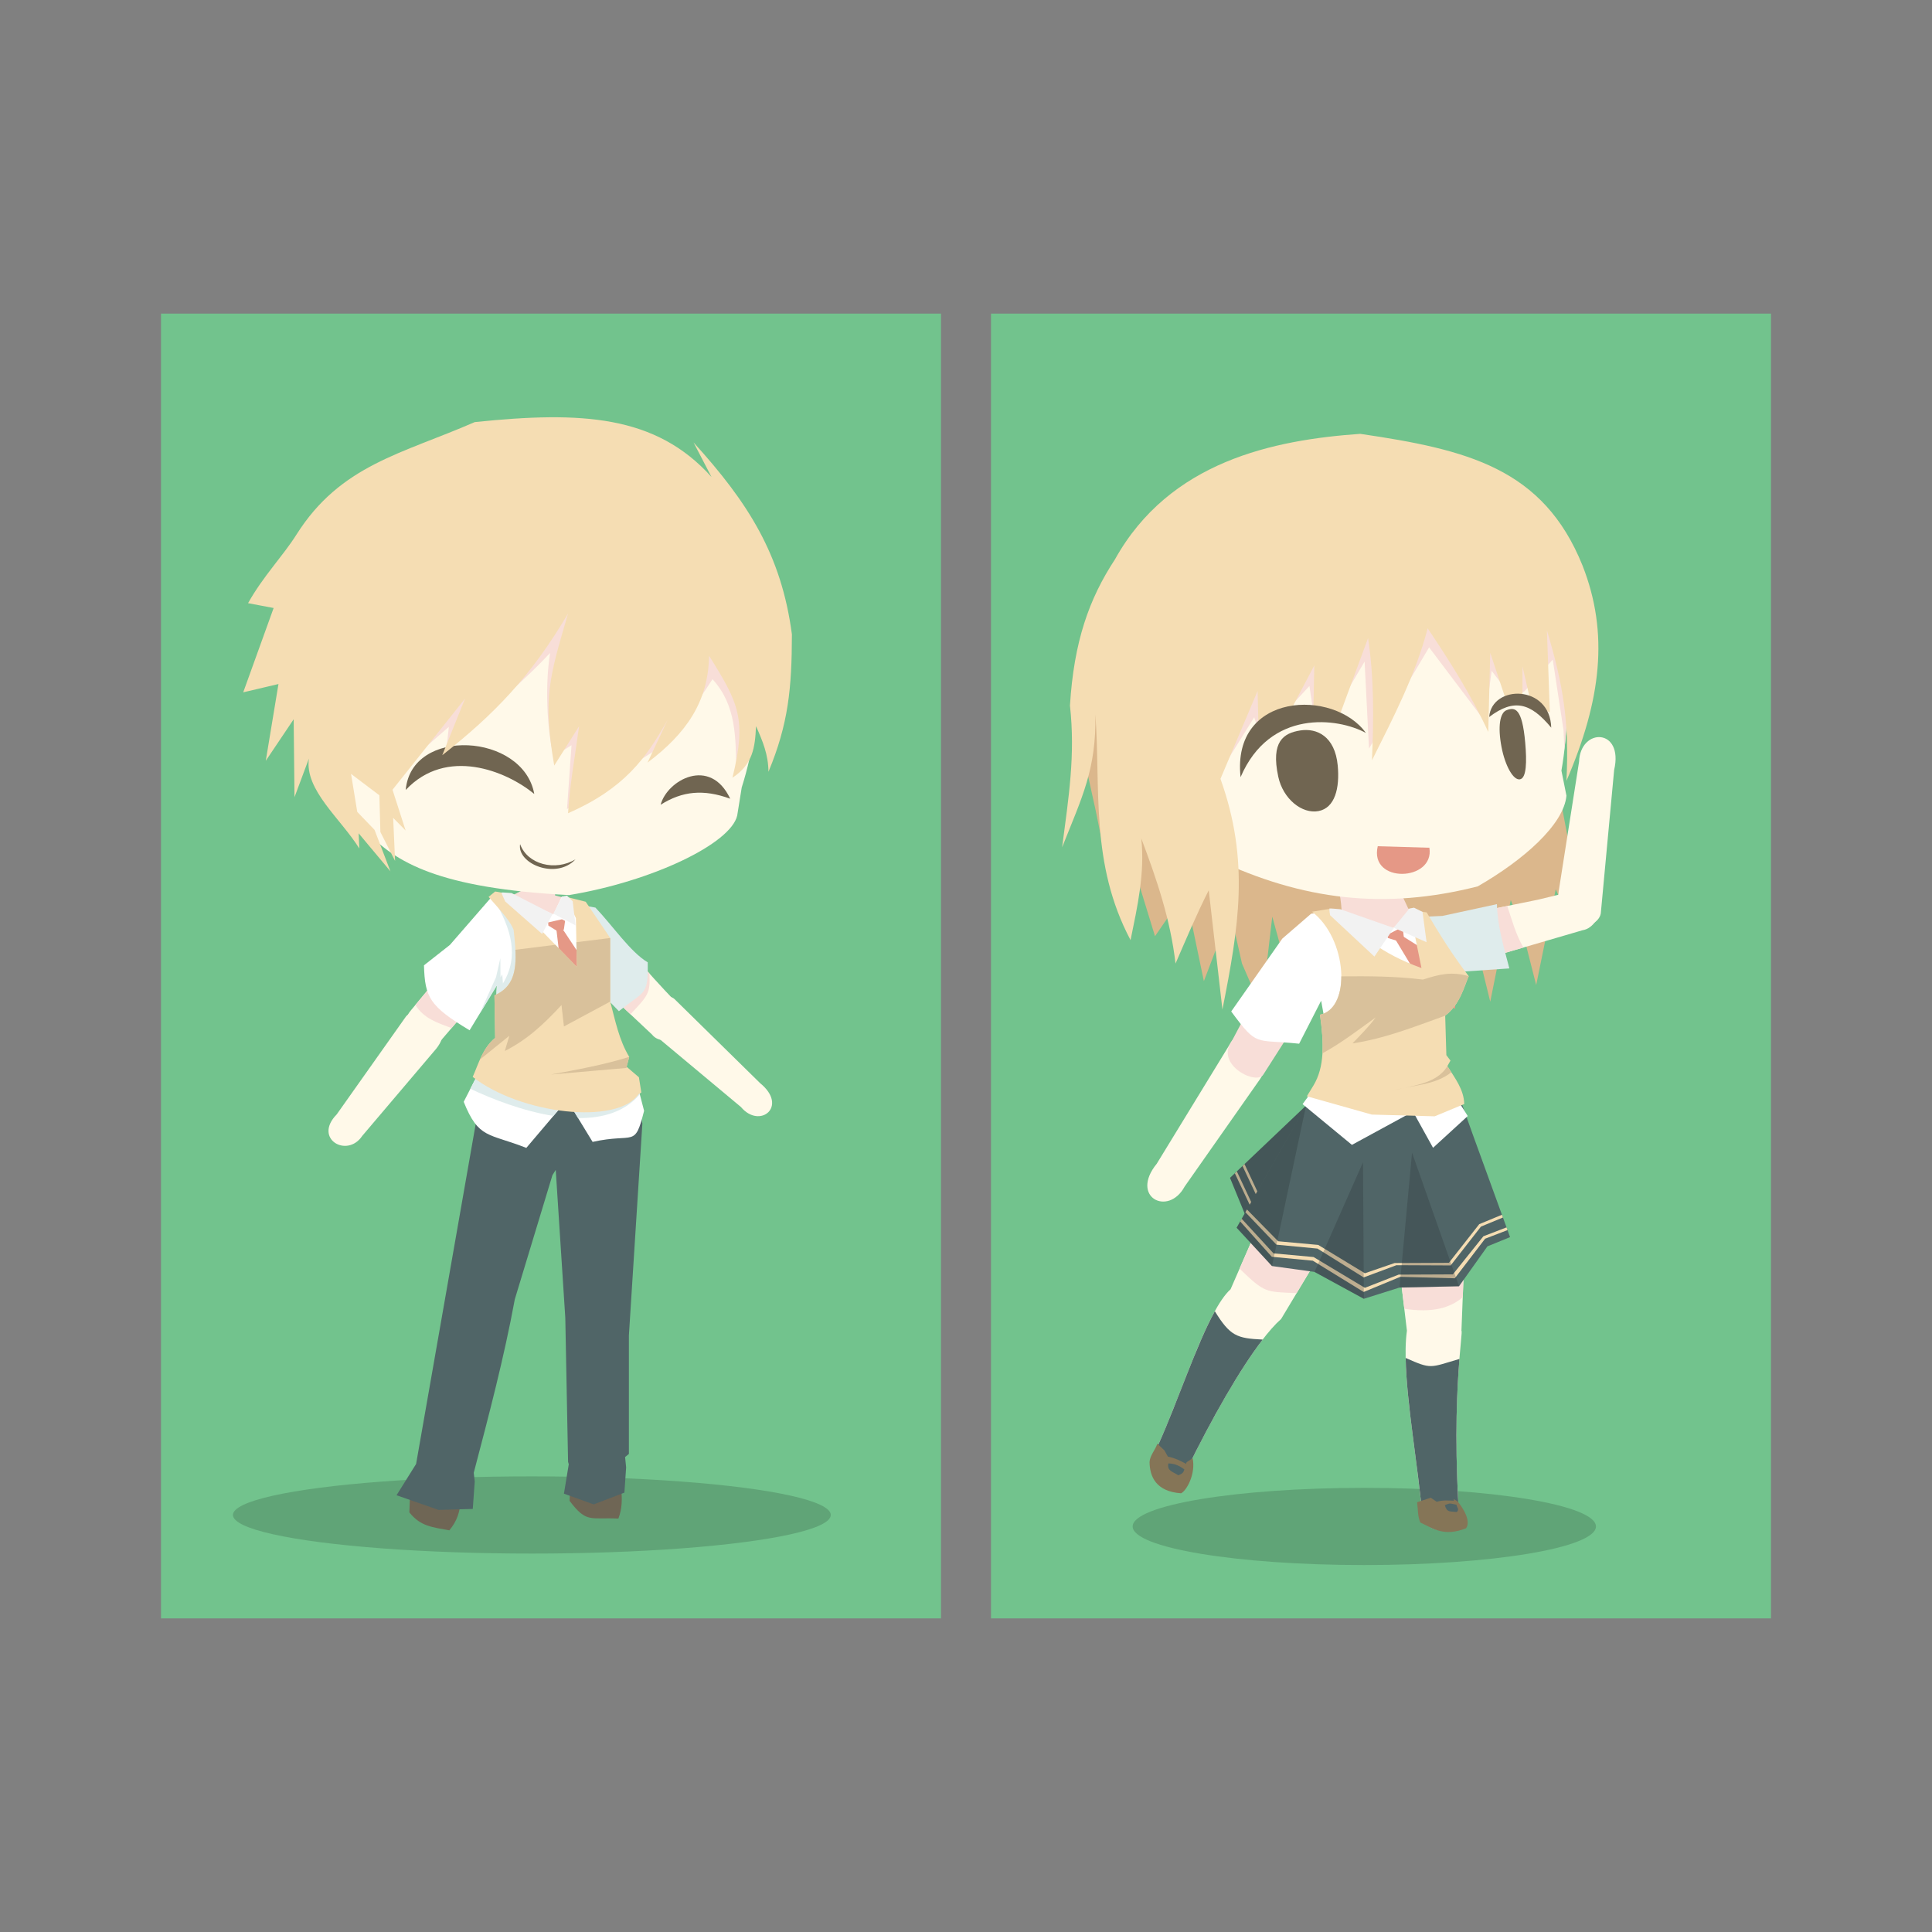 <svg:svg xmlns:dc="http://purl.org/dc/elements/1.1/" xmlns:ns2="http://creativecommons.org/ns#" xmlns:rdf="http://www.w3.org/1999/02/22-rdf-syntax-ns#" xmlns:svg="http://www.w3.org/2000/svg" height="832.848" id="svg2" version="1" viewBox="-69.404 -135.184 832.848 832.848" width="832.848">
 <svg:rect x="-69.404" y="-135.184" width="832.848" height="832.848" fill="#808080" stroke="none"/>
 <svg:title id="title7387">Inkscape Logo</svg:title>
 <svg:style id="style26">.specularity{opacity:.5}.low-specularity{opacity:.25}.full-specularity{opacity:1}.black{fill:#000}.white{fill:#fff}.outline-big{stroke-width:16;stroke:none;opacity:.1;fill:none}.outline-small{stroke-width:8}.outline-small,.stroke-highlight{fill:none;stroke:none;opacity:.2}.base-shadow{fill:#000;opacity:75}</svg:style>
 <svg:path d="m-694.04 0h336.24v562.48h-336.24z" fill="#72c38d" id="rect4962" overflow="visible" stroke-width="3.9" transform="scale(-1 1)" />
 <svg:path d="m601.24 198.45l5.477 29.071 2.528 38.341-8.005-17.696-8.427 41.29-6.32-24.858-4.634-11.797-8.848 43.818-5.899-24.016-10.112-13.482-11.797 39.605-56.88-5.056-9.268-33.706s-4.635 38.34-4.214 40.026c0.422 1.685-8.847-19.803-8.847-19.803l-5.056-22.33-11.376 29.914-8.006-38.34-13.06 18.96-13.062-42.555-8.848 6.32-3.792-18.538-7.162-32.443 29.493-48.031 149.99-0.421z" fill="#dbb78c" fill-rule="evenodd" id="path5093" stroke="#000" stroke-opacity="0" />
 <svg:ellipse cx="-518.72" cy="522.84" fill-opacity=".157" id="path5574" overflow="visible" rx="99.858" ry="16.643" stroke-linecap="round" stroke-opacity="0" stroke-width="10" style="isolation:auto;mix-blend-mode:normal" transform="scale(-1 1)" />
 <svg:path d="m-336.24 0h336.24v562.48h-336.24z" fill="#72c38d" id="rect4979" overflow="visible" stroke-width="3.9" transform="scale(-1 1)" />
 <svg:ellipse cx="-159.87" cy="517.89" fill-opacity=".157" id="ellipse5578" overflow="visible" rx="128.86" ry="16.643" stroke-linecap="round" stroke-opacity="0" stroke-width="10" style="isolation:auto;mix-blend-mode:normal" transform="scale(-1 1)" />
 <svg:style id="style26-1">.specularity{opacity:.5}.low-specularity{opacity:.25}.full-specularity{opacity:1}.black{fill:#000}.white{fill:#fff}.outline-big{stroke-width:16;stroke:none;opacity:.1;fill:none}.outline-small{stroke-width:8}.outline-small,.stroke-highlight{fill:none;stroke:none;opacity:.2}.base-shadow{fill:#000;opacity:75}</svg:style>
 <svg:style id="style26-8">.specularity{opacity:.5}.low-specularity{opacity:.25}.full-specularity{opacity:1}.black{fill:#000}.white{fill:#fff}.outline-big{stroke-width:16;stroke:none;opacity:.1;fill:none}.outline-small{stroke-width:8}.outline-small,.stroke-highlight{fill:none;stroke:none;opacity:.2}.base-shadow{fill:#000;opacity:75}</svg:style>
 <svg:style id="style26-2">.specularity{opacity:.5}.low-specularity{opacity:.25}.full-specularity{opacity:1}.black{fill:#000}.white{fill:#fff}.outline-big{stroke-width:16;stroke:none;opacity:.1;fill:none}.outline-small{stroke-width:8}.outline-small,.stroke-highlight{fill:none;stroke:none;opacity:.2}.base-shadow{fill:#000;opacity:75}</svg:style>
 <svg:style id="style26-06">.specularity{opacity:.5}.low-specularity{opacity:.25}.full-specularity{opacity:1}.black{fill:#000}.white{fill:#fff}.outline-big{stroke-width:16;stroke:none;opacity:.1;fill:none}.outline-small{stroke-width:8}.outline-small,.stroke-highlight{fill:none;stroke:none;opacity:.2}.base-shadow{fill:#000;opacity:75}</svg:style>
 <svg:style id="style26-0">.specularity{opacity:.5}.low-specularity{opacity:.25}.full-specularity{opacity:1}.black{fill:#000}.white{fill:#fff}.outline-big{stroke-width:16;stroke:none;opacity:.1;fill:none}.outline-small{stroke-width:8}.outline-small,.stroke-highlight{fill:none;stroke:none;opacity:.2}.base-shadow{fill:#000;opacity:75}</svg:style>
 <svg:style id="style26-1-74">.specularity{opacity:.5}.low-specularity{opacity:.25}.full-specularity{opacity:1}.black{fill:#000}.white{fill:#fff}.outline-big{stroke-width:16;stroke:none;opacity:.1;fill:none}.outline-small{stroke-width:8}.outline-small,.stroke-highlight{fill:none;stroke:none;opacity:.2}.base-shadow{fill:#000;opacity:75}</svg:style>
 <svg:style id="style26-8-52">.specularity{opacity:.5}.low-specularity{opacity:.25}.full-specularity{opacity:1}.black{fill:#000}.white{fill:#fff}.outline-big{stroke-width:16;stroke:none;opacity:.1;fill:none}.outline-small{stroke-width:8}.outline-small,.stroke-highlight{fill:none;stroke:none;opacity:.2}.base-shadow{fill:#000;opacity:75}</svg:style>
 <svg:style id="style26-2-5">.specularity{opacity:.5}.low-specularity{opacity:.25}.full-specularity{opacity:1}.black{fill:#000}.white{fill:#fff}.outline-big{stroke-width:16;stroke:none;opacity:.1;fill:none}.outline-small{stroke-width:8}.outline-small,.stroke-highlight{fill:none;stroke:none;opacity:.2}.base-shadow{fill:#000;opacity:75}</svg:style>
 <svg:style id="style26-28">.specularity{opacity:.5}.low-specularity{opacity:.25}.full-specularity{opacity:1}.black{fill:#000}.white{fill:#fff}.outline-big{stroke-width:16;stroke:none;opacity:.1;fill:none}.outline-small{stroke-width:8}.outline-small,.stroke-highlight{fill:none;stroke:none;opacity:.2}.base-shadow{fill:#000;opacity:75}</svg:style>
 <svg:style id="style26-1-5">.specularity{opacity:.5}.low-specularity{opacity:.25}.full-specularity{opacity:1}.black{fill:#000}.white{fill:#fff}.outline-big{stroke-width:16;stroke:none;opacity:.1;fill:none}.outline-small{stroke-width:8}.outline-small,.stroke-highlight{fill:none;stroke:none;opacity:.2}.base-shadow{fill:#000;opacity:75}</svg:style>
 <svg:style id="style26-3">.specularity{opacity:.5}.low-specularity{opacity:.25}.full-specularity{opacity:1}.black{fill:#000}.white{fill:#fff}.outline-big{stroke-width:16;stroke:none;opacity:.1;fill:none}.outline-small{stroke-width:8}.outline-small,.stroke-highlight{fill:none;stroke:none;opacity:.2}.base-shadow{fill:#000;opacity:75}</svg:style>
 <svg:style id="style26-0-6">.specularity{opacity:.5}.low-specularity{opacity:.25}.full-specularity{opacity:1}.black{fill:#000}.white{fill:#fff}.outline-big{stroke-width:16;stroke:none;opacity:.1;fill:none}.outline-small{stroke-width:8}.outline-small,.stroke-highlight{fill:none;stroke:none;opacity:.2}.base-shadow{fill:#000;opacity:75}</svg:style>
 <svg:style id="style26-1-56">.specularity{opacity:.5}.low-specularity{opacity:.25}.full-specularity{opacity:1}.black{fill:#000}.white{fill:#fff}.outline-big{stroke-width:16;stroke:none;opacity:.1;fill:none}.outline-small{stroke-width:8}.outline-small,.stroke-highlight{fill:none;stroke:none;opacity:.2}.base-shadow{fill:#000;opacity:75}</svg:style>
 <svg:style id="style26-8-9">.specularity{opacity:.5}.low-specularity{opacity:.25}.full-specularity{opacity:1}.black{fill:#000}.white{fill:#fff}.outline-big{stroke-width:16;stroke:none;opacity:.1;fill:none}.outline-small{stroke-width:8}.outline-small,.stroke-highlight{fill:none;stroke:none;opacity:.2}.base-shadow{fill:#000;opacity:75}</svg:style>
 <svg:style id="style26-2-3">.specularity{opacity:.5}.low-specularity{opacity:.25}.full-specularity{opacity:1}.black{fill:#000}.white{fill:#fff}.outline-big{stroke-width:16;stroke:none;opacity:.1;fill:none}.outline-small{stroke-width:8}.outline-small,.stroke-highlight{fill:none;stroke:none;opacity:.2}.base-shadow{fill:#000;opacity:75}</svg:style>
 <svg:style id="style26-81">.specularity{opacity:.5}.low-specularity{opacity:.25}.full-specularity{opacity:1}.black{fill:#000}.white{fill:#fff}.outline-big{stroke-width:16;stroke:none;opacity:.1;fill:none}.outline-small{stroke-width:8}.outline-small,.stroke-highlight{fill:none;stroke:none;opacity:.2}.base-shadow{fill:#000;opacity:75}</svg:style>
 <svg:style id="style26-1-561">.specularity{opacity:.5}.low-specularity{opacity:.25}.full-specularity{opacity:1}.black{fill:#000}.white{fill:#fff}.outline-big{stroke-width:16;stroke:none;opacity:.1;fill:none}.outline-small{stroke-width:8}.outline-small,.stroke-highlight{fill:none;stroke:none;opacity:.2}.base-shadow{fill:#000;opacity:75}</svg:style>
 <svg:style id="style26-32">.specularity{opacity:.5}.low-specularity{opacity:.25}.full-specularity{opacity:1}.black{fill:#000}.white{fill:#fff}.outline-big{stroke-width:16;stroke:none;opacity:.1;fill:none}.outline-small{stroke-width:8}.outline-small,.stroke-highlight{fill:none;stroke:none;opacity:.2}.base-shadow{fill:#000;opacity:75}</svg:style>
 <svg:style id="style26-0-2">.specularity{opacity:.5}.low-specularity{opacity:.25}.full-specularity{opacity:1}.black{fill:#000}.white{fill:#fff}.outline-big{stroke-width:16;stroke:none;opacity:.1;fill:none}.outline-small{stroke-width:8}.outline-small,.stroke-highlight{fill:none;stroke:none;opacity:.2}.base-shadow{fill:#000;opacity:75}</svg:style>
 <svg:style id="style26-1-54">.specularity{opacity:.5}.low-specularity{opacity:.25}.full-specularity{opacity:1}.black{fill:#000}.white{fill:#fff}.outline-big{stroke-width:16;stroke:none;opacity:.1;fill:none}.outline-small{stroke-width:8}.outline-small,.stroke-highlight{fill:none;stroke:none;opacity:.2}.base-shadow{fill:#000;opacity:75}</svg:style>
 <svg:style id="style26-8-7">.specularity{opacity:.5}.low-specularity{opacity:.25}.full-specularity{opacity:1}.black{fill:#000}.white{fill:#fff}.outline-big{stroke-width:16;stroke:none;opacity:.1;fill:none}.outline-small{stroke-width:8}.outline-small,.stroke-highlight{fill:none;stroke:none;opacity:.2}.base-shadow{fill:#000;opacity:75}</svg:style>
 <svg:style id="style26-2-4">.specularity{opacity:.5}.low-specularity{opacity:.25}.full-specularity{opacity:1}.black{fill:#000}.white{fill:#fff}.outline-big{stroke-width:16;stroke:none;opacity:.1;fill:none}.outline-small{stroke-width:8}.outline-small,.stroke-highlight{fill:none;stroke:none;opacity:.2}.base-shadow{fill:#000;opacity:75}</svg:style>
 <svg:style id="style26-30">.specularity{opacity:.5}.low-specularity{opacity:.25}.full-specularity{opacity:1}.black{fill:#000}.white{fill:#fff}.outline-big{stroke-width:16;stroke:none;opacity:.1;fill:none}.outline-small{stroke-width:8}.outline-small,.stroke-highlight{fill:none;stroke:none;opacity:.2}.base-shadow{fill:#000;opacity:75}</svg:style>
 <svg:style id="style26-0-7">.specularity{opacity:.5}.low-specularity{opacity:.25}.full-specularity{opacity:1}.black{fill:#000}.white{fill:#fff}.outline-big{stroke-width:16;stroke:none;opacity:.1;fill:none}.outline-small{stroke-width:8}.outline-small,.stroke-highlight{fill:none;stroke:none;opacity:.2}.base-shadow{fill:#000;opacity:75}</svg:style>
 <svg:style id="style26-1-7">.specularity{opacity:.5}.low-specularity{opacity:.25}.full-specularity{opacity:1}.black{fill:#000}.white{fill:#fff}.outline-big{stroke-width:16;stroke:none;opacity:.1;fill:none}.outline-small{stroke-width:8}.outline-small,.stroke-highlight{fill:none;stroke:none;opacity:.2}.base-shadow{fill:#000;opacity:75}</svg:style>
 <svg:style id="style26-8-5">.specularity{opacity:.5}.low-specularity{opacity:.25}.full-specularity{opacity:1}.black{fill:#000}.white{fill:#fff}.outline-big{stroke-width:16;stroke:none;opacity:.1;fill:none}.outline-small{stroke-width:8}.outline-small,.stroke-highlight{fill:none;stroke:none;opacity:.2}.base-shadow{fill:#000;opacity:75}</svg:style>
 <svg:style id="style26-2-48">.specularity{opacity:.5}.low-specularity{opacity:.25}.full-specularity{opacity:1}.black{fill:#000}.white{fill:#fff}.outline-big{stroke-width:16;stroke:none;opacity:.1;fill:none}.outline-small{stroke-width:8}.outline-small,.stroke-highlight{fill:none;stroke:none;opacity:.2}.base-shadow{fill:#000;opacity:75}</svg:style>
 <svg:style id="style26-28-7">.specularity{opacity:.5}.low-specularity{opacity:.25}.full-specularity{opacity:1}.black{fill:#000}.white{fill:#fff}.outline-big{stroke-width:16;stroke:none;opacity:.1;fill:none}.outline-small{stroke-width:8}.outline-small,.stroke-highlight{fill:none;stroke:none;opacity:.2}.base-shadow{fill:#000;opacity:75}</svg:style>
 <svg:style id="style26-1-5-2">.specularity{opacity:.5}.low-specularity{opacity:.25}.full-specularity{opacity:1}.black{fill:#000}.white{fill:#fff}.outline-big{stroke-width:16;stroke:none;opacity:.1;fill:none}.outline-small{stroke-width:8}.outline-small,.stroke-highlight{fill:none;stroke:none;opacity:.2}.base-shadow{fill:#000;opacity:75}</svg:style>
 <svg:style id="style26-3-0">.specularity{opacity:.5}.low-specularity{opacity:.25}.full-specularity{opacity:1}.black{fill:#000}.white{fill:#fff}.outline-big{stroke-width:16;stroke:none;opacity:.1;fill:none}.outline-small{stroke-width:8}.outline-small,.stroke-highlight{fill:none;stroke:none;opacity:.2}.base-shadow{fill:#000;opacity:75}</svg:style>
 <svg:style id="style26-0-6-3">.specularity{opacity:.5}.low-specularity{opacity:.25}.full-specularity{opacity:1}.black{fill:#000}.white{fill:#fff}.outline-big{stroke-width:16;stroke:none;opacity:.1;fill:none}.outline-small{stroke-width:8}.outline-small,.stroke-highlight{fill:none;stroke:none;opacity:.2}.base-shadow{fill:#000;opacity:75}</svg:style>
 <svg:style id="style26-1-56-4">.specularity{opacity:.5}.low-specularity{opacity:.25}.full-specularity{opacity:1}.black{fill:#000}.white{fill:#fff}.outline-big{stroke-width:16;stroke:none;opacity:.1;fill:none}.outline-small{stroke-width:8}.outline-small,.stroke-highlight{fill:none;stroke:none;opacity:.2}.base-shadow{fill:#000;opacity:75}</svg:style>
 <svg:style id="style26-8-9-0">.specularity{opacity:.5}.low-specularity{opacity:.25}.full-specularity{opacity:1}.black{fill:#000}.white{fill:#fff}.outline-big{stroke-width:16;stroke:none;opacity:.1;fill:none}.outline-small{stroke-width:8}.outline-small,.stroke-highlight{fill:none;stroke:none;opacity:.2}.base-shadow{fill:#000;opacity:75}</svg:style>
 <svg:style id="style26-2-3-3">.specularity{opacity:.5}.low-specularity{opacity:.25}.full-specularity{opacity:1}.black{fill:#000}.white{fill:#fff}.outline-big{stroke-width:16;stroke:none;opacity:.1;fill:none}.outline-small{stroke-width:8}.outline-small,.stroke-highlight{fill:none;stroke:none;opacity:.2}.base-shadow{fill:#000;opacity:75}</svg:style>
 <svg:style id="style26-81-6">.specularity{opacity:.5}.low-specularity{opacity:.25}.full-specularity{opacity:1}.black{fill:#000}.white{fill:#fff}.outline-big{stroke-width:16;stroke:none;opacity:.1;fill:none}.outline-small{stroke-width:8}.outline-small,.stroke-highlight{fill:none;stroke:none;opacity:.2}.base-shadow{fill:#000;opacity:75}</svg:style>
 <svg:style id="style26-1-561-0">.specularity{opacity:.5}.low-specularity{opacity:.25}.full-specularity{opacity:1}.black{fill:#000}.white{fill:#fff}.outline-big{stroke-width:16;stroke:none;opacity:.1;fill:none}.outline-small{stroke-width:8}.outline-small,.stroke-highlight{fill:none;stroke:none;opacity:.2}.base-shadow{fill:#000;opacity:75}</svg:style>
 <svg:style id="style26-7">.specularity{opacity:.5}.low-specularity{opacity:.25}.full-specularity{opacity:1}.black{fill:#000}.white{fill:#fff}.outline-big{stroke-width:16;stroke:none;opacity:.1;fill:none}.outline-small{stroke-width:8}.outline-small,.stroke-highlight{fill:none;stroke:none;opacity:.2}.base-shadow{fill:#000;opacity:75}</svg:style>
 <svg:g fill="#fff9e9" fill-rule="evenodd" stroke-opacity="0">
  <svg:path d="m188.14 258.9c13.666 15.382 19.527 22.897 33.72 37.797 11.993 11.125-4.563 21.354-10.235 14.047l-38.148-35.865c-9.116-7.348 7.391-25.024 14.663-15.98z" id="path5175" stroke-width="3.408" />
  <svg:path d="m143.5 252.57l-28.685 39.25-7.06 8.503c-8.824 10.486 6.74 22.133 10.967 15.294l35.973-41.953c6.68-6.952-5.784-29.565-11.195-21.094z" id="path5179" stroke-width="2.478" />
  <svg:path d="m105.68 302.9c4.186-4.652 22.724 1.721 12.987 13.967l-31.913 37.605c-6.514 9.79-21.314 1.205-10.996-9.277z" id="path5181" stroke-width="2.476" />
  <svg:path d="m154.77 249.24l-13.59 6.715c2.947 25.603 10.054 45.99 3.234 59.874-5.272 8.829-4.713 19.247-6.87 37.618l34.387 7.566 33.648-8.805c-0.24-6.665 0.99-10.96-1.825-17.2-3.48-7.715-7.13-18.21-9.337-26.336-4.266-15.702-3.623-32.04-8.857-51.727l-15.83-5.977z" id="path4304-3" stroke-width="3.069" />
 </svg:g>
 <svg:g fill-rule="evenodd" stroke-opacity="0">
  <svg:path d="m156.32 248.31l-5.507 2.93 18.508 8.125 3.898-7.687-3.348-0.861 0.104-1.702-13.656-0.805z" fill="#f8ded8" id="path4363-7" stroke-width="3.391" />
  <svg:path d="m221.38 295.51c-5.006-4.477-19.435 4.32-7.627 16.254l36.253 30.264c8.086 9.688 20.536-0.254 8.313-10.239z" fill="#fff9e9" id="path5201" stroke-width="3.42" />
  <svg:path d="m175.84 250.68c35.85-5.9 69.795-22.174 72.55-34.304l1.945-12.091c5.077-16.01 7.083-32.175 8.4-48.617 1.074-44.309-21.447-75.482-46.012-85.817-53.1-27.622-132.19-6.91-146.93 55.6-5.545 31.029-5.747 55.162 22.47 97.377 12.568 13.817 31.802 24.95 87.565 27.836z" fill="#fff9e9" id="path5163-7" stroke-width="3.125" />
  <svg:path d="m245.37 209.13c-11.488-4.199-20.607-3.325-29.987 2.597 2.783-10.601 21.338-20.989 29.987-2.597z" fill="#706551" id="path4359-2-9" stroke-width="2.295" />
  <svg:path d="m206.45 95.648l-96.062 24.016-7.01 76.52 20.707-18.026-1.043 9.533c13.28-12.393 32.345-28.04 44.687-41.41-2.115 13.53-1.544 31.623 1.49 44.688l7.747-4.916-1.938 27.558 19.961-13.853 20.856-13.258c8.336-8.94 15.341-18.656 21.896-28.898 10.374 11.353 9.91 25.113 10.28 39.177l5.712-5.13c2.678-11.877 4.028-23.856 5-35.985 0.267-10.993-0.92-21.175-3.23-30.434z" fill="#f8ded8" id="path5924" stroke="#000" />
  <svg:path d="m105.5 205.35c17.5-18.64 43.247-8.304 55.409 1.73-4.732-26.277-53.002-29.114-55.41-1.73z" fill="#706551" id="path4303-1-6" stroke-width="3.125" />
  <svg:path d="m538.49 256.61l14.959 25.315-2.294 16.57 3.063 26.282 10.144 33.83-26.528 8.58-19.664-1.34-24.15-19.298 9.679-21.272-2.97-46.872-0.177-19.577 24.039-2.977z" fill="#fff9e9" id="path4367" stroke-width="3.125" />
  <svg:path d="m545.82 262.41l47.782-9.755 16.032-3.874c15.835-5.15 12.508 15.61 3.2 17.032l-60.073 17.555c-11.051 4.465-18.588-18.975-6.94-20.957z" fill="#fff9e9" id="path4389" stroke-width="3.469" />
  <svg:path d="m580.36 255.36l-10.326 2.11 4.258 19.607 13.023-3.806c-3.276-5.584-4.943-11.805-6.955-17.91z" fill="#f8ded8" id="path5960" stroke="#000" />
  <svg:path d="m552.4 259.65l23.49-5.072c0.233 9.546 2.986 18.54 5.362 27.707l-28.303 1.936-8.192-9.831 1.34-14.45z" fill="#dfecec" id="path5101" stroke="#000" />
  <svg:path d="m494.7 343.58l-33.632 77.016c-10.068 9.11-20.561 43.426-30.864 66.37-5.744 9.89 6.5 21.302 11.752 11.844 14.673-30.023 30.473-56.22 40.901-65.406l39.31-65.466c9.374-19.408-17.575-44.832-27.466-24.358z" fill="#fff9e9" id="path4393" stroke-width="3.125" />
  <svg:path d="m471.34 397.06l-6.395 14.647c10.935 10.545 11.13 9.96 24.596 10.557l8.8-14.657-27.001-10.546z" fill="#f8ded8" id="path5965" stroke="#000" />
  <svg:path d="m461.67 313.46c4.73-6.344 22.917 0.022 12.084 16.574l-32.487 46.293c-7.062 13.085-23.773 4.528-12.003-9.87z" fill="#fff9e9" id="path4403" stroke-width="3.482" />
  <svg:path d="m493.57 262.35l-10.403 10.518-21.493 40.597c-7.596 10.334 10.716 19.432 13.552 14.52l34.108-53.414c8.353-8.503-3.476-22.205-15.764-12.221z" fill="#f8ded8" id="path4401" stroke-width="3.469" />
  <svg:path d="m527.26 356.22l9.832 82.22c-2.619 19.088 4.47 53.707 6.705 80.564 3.4 8.785 17.203 6.735 15.46-6.197-2.72-48.456 2.215-74.341 1.338-74.29l3.128-80.375c-4.87-18.802-41.6-21.757-36.463-1.922z" fill="#fff9e9" id="path4983" stroke-width="2.957" />
  <svg:g stroke="#000">
   <svg:path d="m533.62 409.4l2.35 19.6c12.04 1.858 19.746-0.314 25.197-4.99l0.492-12.623z" fill="#f8ded8" id="path5970" />
   <svg:path d="m494.64 340.44l-33.812 32.126 6.741 16.432z" fill="#445658" id="path5882" />
   <svg:path d="m467.08 366.63l-0.863 0.818 6.125 12.99 0.662-1.187-5.924-12.621z" fill="#bcad8f" id="path5884-1" />
   <svg:path d="m463.77 369.77l-0.86 0.818 6.835 14.5 0.66-1.182-6.635-14.136z" fill="#bcad8f" id="path5884" />
   <svg:path d="m493.58 341.49l-29.901 52.575 15.242 16.519 18.328 2.528 21.277 11.586 15.379-4.845 25.658-0.56 12.234-17.196 9.762-3.987-16.142-44.402-4.424-12.43-32.442-1.684z" fill="#506567" id="path5097" />
  </svg:g>
  <svg:path d="m507.96 250.48c0.625 0.75 1.028 7.388 1.028 7.388l-7.113 0.718 26.157 7.68 14.396-7.269-4.664-2.315-2.557-5.468z" fill="#f8ded8" id="path4981" />
  <svg:path d="m567.6 246.92c19.86-11.394 37.131-26.704 38.261-39.09l-2.167-10.823c2.919-16.542 2.773-32.83 1.91-49.3-4.785-44.064-31.226-71.99-56.94-78.994-56.273-20.36-131.94 10.61-138.29 74.522-1.399 31.49 8.816 59.483 44.164 91.872 37.55 17.778 72.925 22.017 113.06 11.813z" fill="#fff9e9" id="path4284-3-9-0" stroke-width="3.125" />
 </svg:g>
 <svg:path d="m507.26 194.78c0.935 9.797-1.213 18.334-8.29 19.675-7.078 1.342-15.27-5.197-17.34-14.818-3.28-15.251 2.341-18.82 9.497-19.937 7.183-1.122 14.935 2.538 16.133 15.08z" fill="#706551" id="path4305-4-6" stroke-linecap="round" stroke-opacity="0" stroke-width="10" />
 <svg:path d="m588.08 184.89c0.736 8.354 0.565 15.346-2.255 15.876s-6.384-5.72-7.958-13.958c-1.68-8.796-0.703-14.832 2.254-15.877 3.434-1.212 6.623-1.208 7.958 13.959z" fill="#706551" id="path4305-6-3" overflow="visible" stroke-linecap="round" stroke-opacity="0" stroke-width="10" style="isolation:auto;mix-blend-mode:normal" />
 <svg:style id="style26-75">.specularity{opacity:.5}.low-specularity{opacity:.25}.full-specularity{opacity:1}.black{fill:#000}.white{fill:#fff}.outline-big{stroke-width:16;stroke:none;opacity:.1;fill:none}.outline-small{stroke-width:8}.outline-small,.stroke-highlight{fill:none;stroke:none;opacity:.2}.base-shadow{fill:#000;opacity:75}</svg:style>
 <svg:style id="style26-0-9">.specularity{opacity:.5}.low-specularity{opacity:.25}.full-specularity{opacity:1}.black{fill:#000}.white{fill:#fff}.outline-big{stroke-width:16;stroke:none;opacity:.1;fill:none}.outline-small{stroke-width:8}.outline-small,.stroke-highlight{fill:none;stroke:none;opacity:.2}.base-shadow{fill:#000;opacity:75}</svg:style>
 <svg:style id="style26-1-1">.specularity{opacity:.5}.low-specularity{opacity:.25}.full-specularity{opacity:1}.black{fill:#000}.white{fill:#fff}.outline-big{stroke-width:16;stroke:none;opacity:.1;fill:none}.outline-small{stroke-width:8}.outline-small,.stroke-highlight{fill:none;stroke:none;opacity:.2}.base-shadow{fill:#000;opacity:75}</svg:style>
 <svg:style id="style26-8-2">.specularity{opacity:.5}.low-specularity{opacity:.25}.full-specularity{opacity:1}.black{fill:#000}.white{fill:#fff}.outline-big{stroke-width:16;stroke:none;opacity:.1;fill:none}.outline-small{stroke-width:8}.outline-small,.stroke-highlight{fill:none;stroke:none;opacity:.2}.base-shadow{fill:#000;opacity:75}</svg:style>
 <svg:style id="style26-2-7">.specularity{opacity:.5}.low-specularity{opacity:.25}.full-specularity{opacity:1}.black{fill:#000}.white{fill:#fff}.outline-big{stroke-width:16;stroke:none;opacity:.1;fill:none}.outline-small{stroke-width:8}.outline-small,.stroke-highlight{fill:none;stroke:none;opacity:.2}.base-shadow{fill:#000;opacity:75}</svg:style>
 <svg:style id="style26-28-0">.specularity{opacity:.5}.low-specularity{opacity:.25}.full-specularity{opacity:1}.black{fill:#000}.white{fill:#fff}.outline-big{stroke-width:16;stroke:none;opacity:.1;fill:none}.outline-small{stroke-width:8}.outline-small,.stroke-highlight{fill:none;stroke:none;opacity:.2}.base-shadow{fill:#000;opacity:75}</svg:style>
 <svg:style id="style26-1-5-9">.specularity{opacity:.5}.low-specularity{opacity:.25}.full-specularity{opacity:1}.black{fill:#000}.white{fill:#fff}.outline-big{stroke-width:16;stroke:none;opacity:.1;fill:none}.outline-small{stroke-width:8}.outline-small,.stroke-highlight{fill:none;stroke:none;opacity:.2}.base-shadow{fill:#000;opacity:75}</svg:style>
 <svg:g fill-rule="evenodd" stroke-opacity="0">
  <svg:path d="m206.39 348.66l-10.62 161.91c-1.444 10.76-15.42 11.046-16.49-4.17l-8.232-148.54c0.732-22.57 36.114-33.006 35.342-9.197z" fill="#fff9e9" id="path4393-0-7" stroke-width="3.125" />
  <svg:path d="m175.31 346.53l-22.924 70.127-26.684 99.768c-3.738 9.044-17.452 6.342-15.208-7.102l15.592-94.022 12.714-68.24c5.593-19.454 42.41-21.054 36.51-0.532z" fill="#fff9e9" id="path4983-6-9" stroke-width="2.957" />
  <svg:path d="m524.52 229.61l22.261 0.653c2.365 14.604-26.095 15.631-22.261-0.653z" fill="#e59886" id="path4356-7-6-1-0" stroke-width="3.125" />
  <svg:path d="m620.66 258.61c-1.453 7.779-20.585 10.07-18.147-9.561l8.785-55.868c0.58-14.858 19.351-14.533 15.123 3.577z" fill="#fff9e9" id="path4403-3" stroke-width="3.482" />
  <svg:path d="m154.8 228.7c3.157 8.794 15.186 11.828 23.9 6.538-8.324 8.976-25.308 1.92-23.9-6.538z" fill="#706551" id="path4356-7-6-1-2-7" stroke-width="3.125" />
  <svg:g stroke="#000">
   <svg:path d="m236.25 147.47c-0.268 19.913-9.926 33.593-26.522 46.106l8.646-18.399c-9.276 16.53-18.538 29.492-42.9 40.22 0.733-12.12 2.529-21.341 4.766-37.539l-10.725 16.982c-5.042-29.474-2.018-38.158 5.958-65.543-15.933 27.027-31.712 43.367-54.222 61.074l9.831-24.43-31.282 39.326 5.661 17.578-5.378-5.471 0.83 18.58-6.337-12.477-0.436-15.826-12.215-9.236 2.681 16.386 7.448 7.746 6.853 17.875-13.705-16.385 0.298 6.554c-7.991-12.857-23.622-25.168-21.748-38.73l-6.2 16.603-0.355-33.585-12.028 17.897 5.474-33.09-15.194 3.574 13.109-36.346-11.024-2.086c6.523-11.676 14.939-20.184 20.857-29.55 19.014-30.093 45.398-34.773 76.862-48.506 46.2-4.787 78.08-3.014 102.06 23.656l-7.746-14.896c23.541 25.934 37.863 48.34 42.41 82.745-0.045 23.22-1.51 38.602-10.111 59.244-0.05-7.316-2.452-13.17-5.363-19.663-0.412 9.204-1.327 16.394-10.165 22.228 6.172-25.161 2.83-31.991-10.093-52.616z" fill="#f5ddb3" id="path5028" />
   <svg:path d="m208.51 282.2l-11.53 14.78 5.395 5.07c7.738-8.225 8.565-9.095 8.2-17.55-0.687-0.766-1.398-1.55-2.061-2.298z" fill="#f8ded8" id="path5934" />
   <svg:path d="m182.01 255.12l5.266 0.948c7.514 7.865 15.028 19.124 22.541 23.595 0.186 14.575-1.112 11.933-12.429 21.066-6.203-6.243-12.021-12.842-17.906-19.381l-2.528-17.801z" fill="#dfecec" id="path5032" />
   <svg:path d="m107.31 510.07l-0.25 6.7c4.842 6.096 9.951 6.372 17.24 7.745 3.499-4.24 4.453-7.883 4.998-13.084z" fill="#6f6655" id="path5074" stroke-width="1.086" />
   <svg:path d="m176.39 505.11l-0.25 6.698c7.338 9.71 8.844 7.053 21.032 7.64 1.675-4.46 1.647-8.391 1.205-12.977z" fill="#6f6655" id="path5074-8" stroke-width="1.086" />
   <svg:path d="m139.46 325.27l-3.792 24.016-25.701 146.62-8.427 13.483 18.117 6.32 14.747-0.422 0.842-11.797-0.421-3.792c6.509-24.817 13.056-49.56 17.696-74.786l16.22-53.508 1.423-2.265 4.121 63.74 1.2 62.12 0.298 1.043-2.085 12.662 12.81 4.618 13.258-5.065 0.745-10.874-0.447-4.47 1.638-1.34v-51.09l5.81-91.313-3.575-19.365-7.15-5.959z" fill="#506567" id="path5034" />
   <svg:path d="m117.81 287.72l-2.99 4.091-5.164 6.22c3.682 5.85 9.238 7.583 15.588 9.978l3.94-4.594-11.373-15.695z" fill="#f8ded8" id="path5929" />
   <svg:path d="m149.41 250.26l-5.065-0.894-19.812 22.791-11.172 8.79c0.413 13.828 2.32 17.548 19.663 28.004l11.768-19.365-0.149 2.681-0.298 19.961-3.128 3.724-0.15 3.128-10.575 20.706c6.446 16.084 10.644 13.426 26.985 19.865l17.54-20.68 11.037 18.095c18.2-4.053 18.056 2.907 22.196-13.407l-2.086-8.044-0.149-3.575-5.362-6.852-5.512-20.408-2.383-10.278-1.043-25.622-8.938-14.3-9.98-3.315-3.65 7.71z" fill="#fff" id="path5030" />
   <svg:path d="m136.78 327.48l-3.423 6.699c9.458 4.459 22.7 9.605 35.812 11.687l5.852-6.898 4.779 7.834c10.494 0.094 20.117-2.606 26.611-10.252l-0.23-0.893-69.4-8.177z" fill="#dfecec" id="path5919" />
  </svg:g>
  <svg:path d="m170.45 265.48l3.542 30.076 7.764 8.976 6.728-16.024-15.663-23.674z" fill="#e59886" id="path4571-2" />
  <svg:path d="m166.89 262.45l0.092 1.36 3.865 2.387 2.816-0.656 0.532-3.748-1.351-0.686z" fill="#e59886" id="path4569-2" />
  <svg:path d="m143.51 252.57c7.687 12.894 10.874 24.705 3.892 36.196l-0.298-3.948-0.745 1.342-0.074-8.267-1.863 8.193-7.123 15.838 7.496-12.338-0.148 2.682-0.059 3.89 9.219-9.18 2.011-20.556z" fill="#dfecec" id="path5914" stroke="#000" />
  <svg:path d="m141.22 251.45c6.358 7.155 9.476 10.805 10.798 14.238 1.467 13.41 2.222 23.701-8.266 28.216l0.298 18.322c-5.283 4.33-7.024 10.75-9.682 16.833 20.72 16.144 62.35 20.826 71.501 7.448l1.192-0.745-1.043-6.554-5.335-4.565 1.164-4.224c-4.433-7.34-6.01-15.647-8.193-23.834v-27.409l-10.576-15.64-8.802-2.205 4.582 9.27 0.421 21.066-18.538-19.065-9.586-12.219-7.11-1.264z" fill="#f5ddb3" id="path5036" stroke="#000" />
  <svg:path d="m169.14 258.66l3.873-7.385 2-0.357 2.46 2.406 1.226 10.39z" fill="#f2f2f2" id="path4567-5" />
  <svg:path d="m151.13 249.8l17.661 9.042-4.493 8.578-15.9-13.98s-1.83-3.836-1.533-3.896c0.297-0.06 4.265 0.256 4.265 0.256z" fill="#f2f2f2" id="path4565-9" />
  <svg:path d="m597.54 115.92l-138.73 7.123-4.823 78.781 17.276-27.808 2.95 9.058 20.855-22.54 1.685 11.374 8.426 1.266 13.67-23.17 1.897 37.498 25.91-43.607 24.015 31.81 2.952-21.7 8.847 11.589 5.266-2.738 12.219-13.694 4.634 30.334 0.38 8.58c1.548-13.494 1.327-26.87 0.619-40.369-1.28-11.783-4.118-22.4-8.067-31.783z" fill="#f8ded8" id="path5939" stroke="#000" />
  <svg:path d="m546.04 135.68c-5.294 20.184-14.75 38.35-24.015 56.88 0.744-17.747 0.968-35.157-1.685-52.667l-11.797 32.021h-11.798l0.422-20.224-12.219 23.173-11.797 5.478-0.421-17.696-16.01 37.92c12.692 35.435 7.895 63.777 0.842 99.433l-5.899-51.402c-5.248 10.316-9.712 20.99-14.325 31.6-2.16-18.937-8.088-36.285-14.746-53.93 1.566 15.1-1.65 29.163-4.635 43.818-17.486-33.006-12.813-65.197-15.168-97.327 0.465 23.664-5.775 35.779-14.325 57.3 2.808-21.644 5.748-39.695 3.37-61.092 1.701-27.523 8.2-45.95 19.404-63.018 23.54-42.282 68.323-51.48 105.73-54.111 46.017 6.771 78.903 14.738 95.814 56.749 11.512 29.235 8.049 58.136-6.914 92.822 1.24-25.672-1.39-41.294-8.426-64.884l1.264 35.391-8.005-3.37-3.792-16.432v14.325l-6.742 1.264-7.162-21.488-0.843 34.128c-7.317-15.784-16.43-30.302-26.122-44.661z" fill="#f5ddb3" id="path5091" stroke="#000" />
  <svg:path d="m599.3 178.5c-8.977-10.861-16.13-12.637-26.755-4.6 1.136-14.067 26.277-14.117 26.755 4.599z" fill="#706551" id="path4359-0" stroke-width="2.295" />
  <svg:path d="m465.38 199.84c12.617-29.483 41.95-25.665 54.027-19.068-13.69-19.115-57.934-17.756-54.027 19.067z" fill="#706551" id="path4303-3-5" stroke-width="3.125" />
  <svg:path d="m504.01 257.65l-8.216 1.053-12.429 10.744-22.014 31.388c11.479 15.571 9.99 11.852 29.282 13.904l9.48-18.538 2.528 13.904 0.21 16.01-10.743 14.68 21.277 17.552 26.333-14.325 8.637 15.589 14.957-13.693-7.794-12.43-2.71-7.865 0.028-24.065 7.738-15.89-17.907-25.07-3.855-3.719-7.52 8.144z" fill="#fff" id="path5095" stroke="#000" />
  <svg:path d="m531.5 268.77l15.639 25.933 10.777 4.972-0.485-17.372-24.037-15.1z" fill="#e59886" id="path4571-2-3" />
  <svg:g stroke="#000">
   <svg:path d="m496.19 257.85c15.218 11.61 17.081 41.571 3.426 44.39 1.746 12.352 2.015 22.53-2.83 30.538l-2.83 4.618 28.004 7.895 27.111 0.744 12.739-5.3c-0.164-6.308-4.056-11.215-7.284-16.335l1.34-2.384-1.772-2.34-0.501-17.025c6.438-4.883 8.13-12.497 10.147-17.031-6.73-8.742-12.552-18-18.137-27.483l-7.076-1.042c1.405 8.382 3.139 16.7 4.842 25.025-18.075-6.526-25.209-13.917-39.88-25.462z" fill="#f5ddb3" id="path5099" />
   <svg:path d="m454.29 430.06c-7.952 14.396-16.075 39.063-24.086 56.903-5.744 9.89 6.5 21.301 11.752 11.844 11.309-23.14 23.277-43.97 32.95-56.528-11.127-0.539-14.002-1.495-20.616-12.218z" fill="#506567" id="path5103" />
   <svg:path d="m536.55 450.2c0.34 19.614 5.421 46.81 7.252 68.809 3.4 8.785 17.204 6.735 15.46-6.197-1.638-29.18-0.502-50.109 0.471-62.184-12.88 3.778-11.902 4.569-23.183-0.428z" fill="#506567" id="path5109" />
  </svg:g>
  <svg:path d="m528.46 267.88l0.432 1.293 4.342 1.336 2.56-1.343-0.43-3.762-1.48-0.324z" fill="#e59886" id="path4569-2-6" />
  <svg:path d="m531.39 264.74l6.777-8.279 2-0.358 3.653 1.81 1.746 13.071z" fill="#f2f2f2" id="path4567-5-9" />
  <svg:path d="m508.39 256.77l23.06 8.094-8.372 12.308-19.105-17.816s-0.517-2.857-0.22-2.917c0.296-0.06 4.637 0.331 4.637 0.331z" fill="#f2f2f2" id="path4565-9-7" />
  <svg:path d="m465.88 390.22l-0.654 1.152 13.619 15.22 17.695 1.686 21.908 13.483 15.801-6.53 23.488 0.631 13.061-17.062 9.668-3.719-0.428-1.172-9.976 3.836-13.166 16.432-23.385 0.105-14.535 5.69-22.12-13.274-17.275-1.58-13.701-14.898z" fill="#f5ddb3" id="path5150" stroke="#000" />
  <svg:path d="m468.15 386.22l-0.671 1.183 13.363 13.97 17.695 1.685 19.908 12.427 14.116-5.265 23.382 0.105 13.063-16.748 9.486-3.92-0.43-1.18-9.794 4.047-13.06 16.643-23.386 0.106-12.85 4.423-20.118-12.218-17.274-1.58-13.43-13.678z" fill="#f5ddb3" id="path5152" stroke="#000" />
 </svg:g>
 <svg:style id="style26-31">.specularity{opacity:.5}.low-specularity{opacity:.25}.full-specularity{opacity:1}.black{fill:#000}.white{fill:#fff}.outline-big{stroke-width:16;stroke:none;opacity:.1;fill:none}.outline-small{stroke-width:8}.outline-small,.stroke-highlight{fill:none;stroke:none;opacity:.2}.base-shadow{fill:#000;opacity:75}</svg:style>
 <svg:style id="style26-0-1">.specularity{opacity:.5}.low-specularity{opacity:.25}.full-specularity{opacity:1}.black{fill:#000}.white{fill:#fff}.outline-big{stroke-width:16;stroke:none;opacity:.1;fill:none}.outline-small{stroke-width:8}.outline-small,.stroke-highlight{fill:none;stroke:none;opacity:.2}.base-shadow{fill:#000;opacity:75}</svg:style>
 <svg:style id="style26-1-0">.specularity{opacity:.5}.low-specularity{opacity:.25}.full-specularity{opacity:1}.black{fill:#000}.white{fill:#fff}.outline-big{stroke-width:16;stroke:none;opacity:.1;fill:none}.outline-small{stroke-width:8}.outline-small,.stroke-highlight{fill:none;stroke:none;opacity:.2}.base-shadow{fill:#000;opacity:75}</svg:style>
 <svg:style id="style26-8-6">.specularity{opacity:.5}.low-specularity{opacity:.25}.full-specularity{opacity:1}.black{fill:#000}.white{fill:#fff}.outline-big{stroke-width:16;stroke:none;opacity:.1;fill:none}.outline-small{stroke-width:8}.outline-small,.stroke-highlight{fill:none;stroke:none;opacity:.2}.base-shadow{fill:#000;opacity:75}</svg:style>
 <svg:style id="style26-2-32">.specularity{opacity:.5}.low-specularity{opacity:.25}.full-specularity{opacity:1}.black{fill:#000}.white{fill:#fff}.outline-big{stroke-width:16;stroke:none;opacity:.1;fill:none}.outline-small{stroke-width:8}.outline-small,.stroke-highlight{fill:none;stroke:none;opacity:.2}.base-shadow{fill:#000;opacity:75}</svg:style>
 <svg:style id="style26-28-5">.specularity{opacity:.5}.low-specularity{opacity:.25}.full-specularity{opacity:1}.black{fill:#000}.white{fill:#fff}.outline-big{stroke-width:16;stroke:none;opacity:.1;fill:none}.outline-small{stroke-width:8}.outline-small,.stroke-highlight{fill:none;stroke:none;opacity:.2}.base-shadow{fill:#000;opacity:75}</svg:style>
 <svg:style id="style26-1-5-25">.specularity{opacity:.5}.low-specularity{opacity:.25}.full-specularity{opacity:1}.black{fill:#000}.white{fill:#fff}.outline-big{stroke-width:16;stroke:none;opacity:.1;fill:none}.outline-small{stroke-width:8}.outline-small,.stroke-highlight{fill:none;stroke:none;opacity:.2}.base-shadow{fill:#000;opacity:75}</svg:style>
 <svg:style id="style26-3-7">.specularity{opacity:.5}.low-specularity{opacity:.25}.full-specularity{opacity:1}.black{fill:#000}.white{fill:#fff}.outline-big{stroke-width:16;stroke:none;opacity:.1;fill:none}.outline-small{stroke-width:8}.outline-small,.stroke-highlight{fill:none;stroke:none;opacity:.2}.base-shadow{fill:#000;opacity:75}</svg:style>
 <svg:style id="style26-0-6-8">.specularity{opacity:.5}.low-specularity{opacity:.25}.full-specularity{opacity:1}.black{fill:#000}.white{fill:#fff}.outline-big{stroke-width:16;stroke:none;opacity:.1;fill:none}.outline-small{stroke-width:8}.outline-small,.stroke-highlight{fill:none;stroke:none;opacity:.2}.base-shadow{fill:#000;opacity:75}</svg:style>
 <svg:style id="style26-1-56-6">.specularity{opacity:.5}.low-specularity{opacity:.25}.full-specularity{opacity:1}.black{fill:#000}.white{fill:#fff}.outline-big{stroke-width:16;stroke:none;opacity:.1;fill:none}.outline-small{stroke-width:8}.outline-small,.stroke-highlight{fill:none;stroke:none;opacity:.2}.base-shadow{fill:#000;opacity:75}</svg:style>
 <svg:style id="style26-8-9-8">.specularity{opacity:.5}.low-specularity{opacity:.25}.full-specularity{opacity:1}.black{fill:#000}.white{fill:#fff}.outline-big{stroke-width:16;stroke:none;opacity:.1;fill:none}.outline-small{stroke-width:8}.outline-small,.stroke-highlight{fill:none;stroke:none;opacity:.2}.base-shadow{fill:#000;opacity:75}</svg:style>
 <svg:style id="style26-2-3-8">.specularity{opacity:.5}.low-specularity{opacity:.25}.full-specularity{opacity:1}.black{fill:#000}.white{fill:#fff}.outline-big{stroke-width:16;stroke:none;opacity:.1;fill:none}.outline-small{stroke-width:8}.outline-small,.stroke-highlight{fill:none;stroke:none;opacity:.2}.base-shadow{fill:#000;opacity:75}</svg:style>
 <svg:style id="style26-81-4">.specularity{opacity:.5}.low-specularity{opacity:.25}.full-specularity{opacity:1}.black{fill:#000}.white{fill:#fff}.outline-big{stroke-width:16;stroke:none;opacity:.1;fill:none}.outline-small{stroke-width:8}.outline-small,.stroke-highlight{fill:none;stroke:none;opacity:.2}.base-shadow{fill:#000;opacity:75}</svg:style>
 <svg:style id="style26-1-561-3">.specularity{opacity:.5}.low-specularity{opacity:.25}.full-specularity{opacity:1}.black{fill:#000}.white{fill:#fff}.outline-big{stroke-width:16;stroke:none;opacity:.1;fill:none}.outline-small{stroke-width:8}.outline-small,.stroke-highlight{fill:none;stroke:none;opacity:.2}.base-shadow{fill:#000;opacity:75}</svg:style>
 <svg:path d="m432.54 490.03l1.506 2.695c3.085 0.655 5.113 1.645 7.852 3.123l0.216-0.683 2.61-1.735c1.412 6.877-2.694 14.074-4.989 15.114-11.052-0.77-13.491-7.46-13.59-13.437 0.142-2.845 2.38-5.08 3.361-7.918zm1.728 5.624c-0.667 3.29 1.806 3.48 4.263 5.126 1.613-0.656 2.212-0.966 2.618-2.547-2.317-1.668-4.073-2.445-6.88-2.58z" fill="#857557" fill-rule="evenodd" id="path6141-8" stroke="#000" stroke-opacity="0" />
 <svg:path d="m547.37 510.46l2.553 1.734c3.05-0.796 4.36-0.547 7.472-0.453l-0.113-0.707 1.752 1.075c4.344 5.515 5.09 9.592 3.503 11.55-9.6 3.698-13.97 0.113-19.68-2.521-1.148-2.607-0.98-5.774-1.376-8.75zm6.075 3.21c0.877 3.24 2.227 2.576 5.16 2.947 1.149-1.31 0.205-1.558-0.14-3.153-2.82-0.453-2.45-0.932-5.02 0.206z" fill="#857557" fill-rule="evenodd" id="path6141-7" stroke="#000" stroke-opacity="0" />
 <svg:g fill="#d9c19b" fill-rule="evenodd" stroke="#000" stroke-opacity="0">
  <svg:path d="m193.65 269.17l-14.59 1.81 0.215 10.68-9.289-9.553-17.216 2.137c0.471 9.189-0.9 16.159-9.022 19.654l0.299 18.323c-3.113 2.55-4.987 5.835-6.553 9.341l12.66-10.236-1.937 6.555c9.857-4.985 17.096-11.868 24.43-19.812l1.042 9.236 19.961-10.725z" id="path5907" />
  <svg:path d="m201.84 320.42c-11.052 3.446-22.377 5.496-33.733 7.594l32.542-2.827z" id="path5912" />
  <svg:path d="m508.81 285.7c0.037 8.288-2.953 15.254-9.196 16.543 0.858 6.07 1.356 11.612 1.069 16.633 8.12-4.408 15.42-10.078 22.916-15.441-2.952 4.053-6.527 7.556-9.98 11.171 13.913-2.067 26.826-7.21 39.972-11.953 6.438-4.883 8.13-12.497 10.148-17.03-7.5-2.12-12.687-0.797-19.759 1.477-11.71-1.473-23.405-1.508-35.17-1.4z" id="path5944" />
  <svg:path d="m554.53 324.4c-4.85 8.032-15.62 8.27-24.076 10.772 8.716-2.725 18.552-2.31 25.783-8.133-0.573-0.878-1.15-1.756-1.707-2.639z" id="path5949" />
 </svg:g>
 <svg:g fill-opacity=".275" fill-rule="evenodd" stroke="#000" stroke-opacity="0">
  <svg:path d="m518.53 424.7l-0.361-58.858-20.916 47.272z" fill="#283233" id="path5954" />
  <svg:path d="m559.57 419.3l-20.268-57.58-5.39 58.14z" fill="#283233" id="path5956" />
  <svg:path d="m478.93 410.59l14.66-69.094-29.902 52.575z" fill="#273032" id="path5958" />
 </svg:g>
</svg:svg>